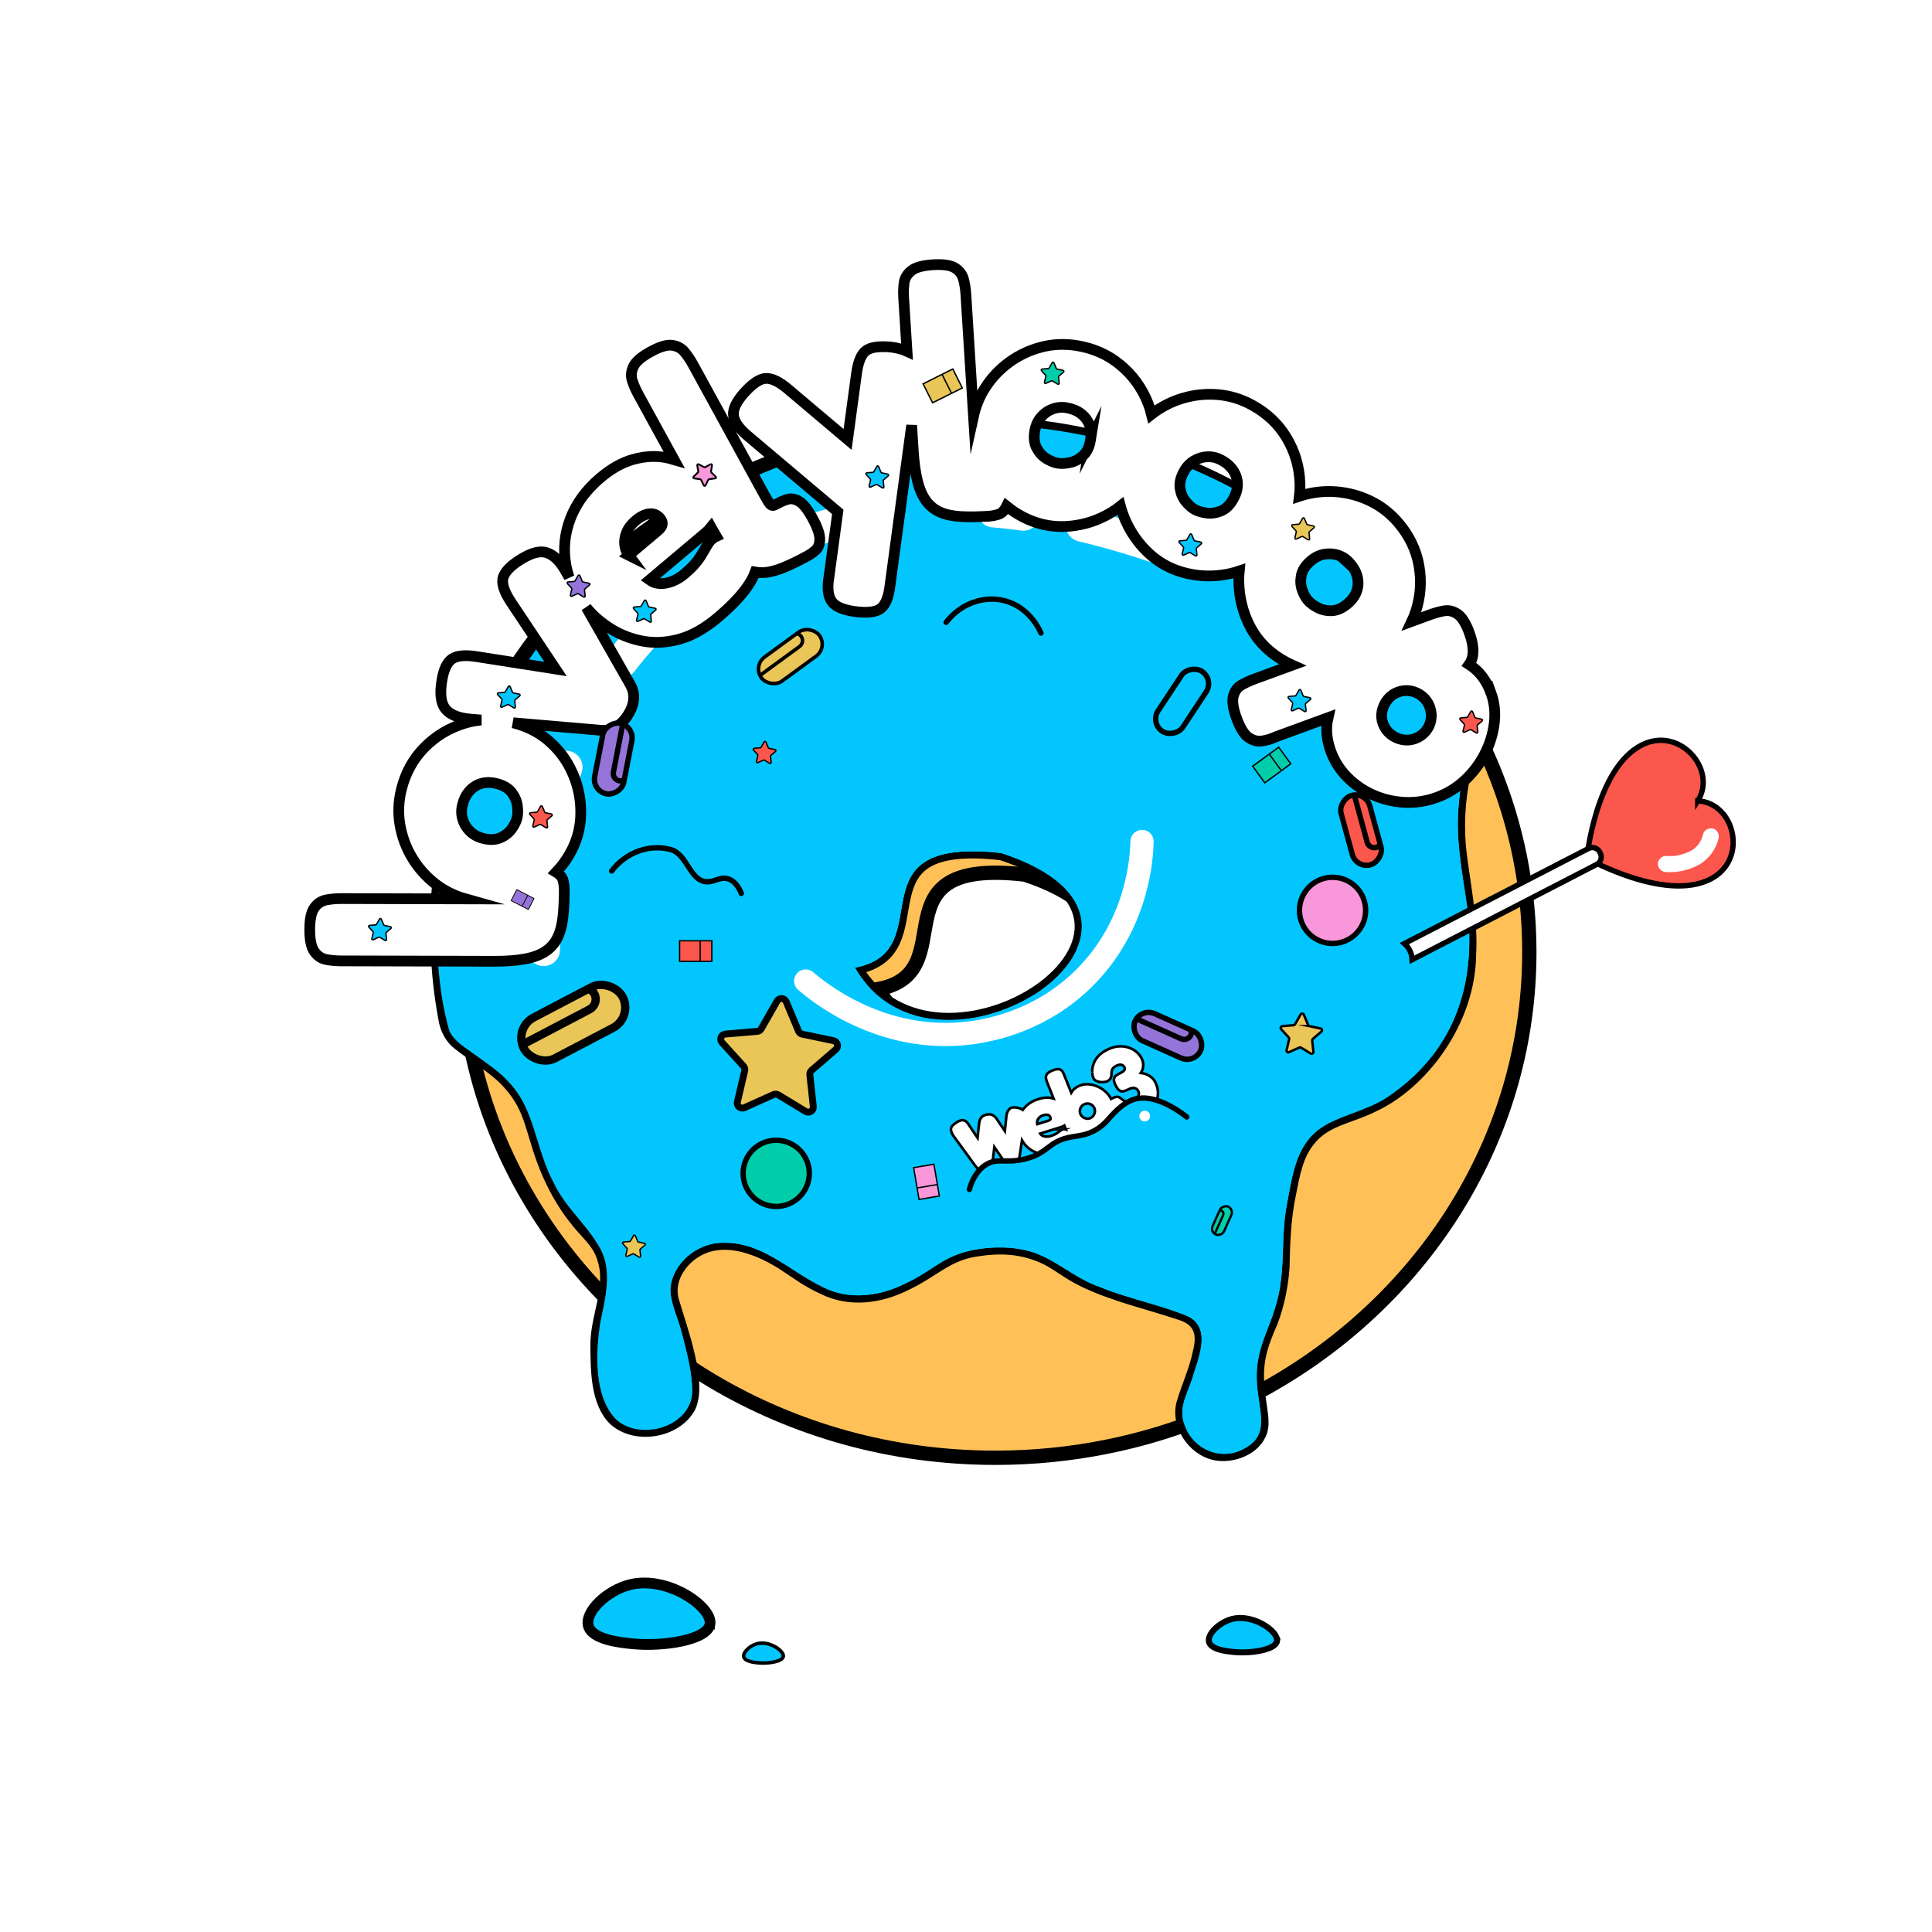 <?xml version="1.0" encoding="UTF-8"?>
<svg xmlns="http://www.w3.org/2000/svg" xmlns:xlink="http://www.w3.org/1999/xlink" viewBox="0 0 1080 1080">
  <defs>
    <style>
      .cls-1, .cls-2, .cls-3 {
        fill: #ffc157;
      }

      .cls-4 {
        filter: url(#drop-shadow-93);
      }

      .cls-4, .cls-5, .cls-6, .cls-7, .cls-8, .cls-9, .cls-10, .cls-11, .cls-12, .cls-13, .cls-14, .cls-15, .cls-16, .cls-17, .cls-18, .cls-19, .cls-20, .cls-21, .cls-22, .cls-23, .cls-24, .cls-25, .cls-2, .cls-26, .cls-27, .cls-28, .cls-29, .cls-30, .cls-31, .cls-32, .cls-33, .cls-34, .cls-35, .cls-36, .cls-37, .cls-38, .cls-39, .cls-40, .cls-41, .cls-42, .cls-43, .cls-44, .cls-45, .cls-46, .cls-47, .cls-48, .cls-49, .cls-50, .cls-51, .cls-52, .cls-53, .cls-54, .cls-55, .cls-56, .cls-57, .cls-58, .cls-59, .cls-60, .cls-61, .cls-62, .cls-63, .cls-64, .cls-65, .cls-66 {
        stroke-miterlimit: 10;
      }

      .cls-4, .cls-5, .cls-6, .cls-7, .cls-8, .cls-9, .cls-10, .cls-11, .cls-12, .cls-13, .cls-14, .cls-15, .cls-16, .cls-17, .cls-18, .cls-21, .cls-22, .cls-23, .cls-24, .cls-25, .cls-2, .cls-26, .cls-27, .cls-28, .cls-29, .cls-30, .cls-31, .cls-32, .cls-33, .cls-35, .cls-36, .cls-37, .cls-38, .cls-39, .cls-40, .cls-41, .cls-42, .cls-43, .cls-44, .cls-45, .cls-47, .cls-48, .cls-49, .cls-50, .cls-51, .cls-52, .cls-53, .cls-54, .cls-55, .cls-56, .cls-57, .cls-58, .cls-59, .cls-60, .cls-61, .cls-62, .cls-63, .cls-64, .cls-65, .cls-66 {
        stroke: #000;
      }

      .cls-4, .cls-5, .cls-7, .cls-11, .cls-17, .cls-23, .cls-24, .cls-25, .cls-29, .cls-32, .cls-36, .cls-37, .cls-39, .cls-41, .cls-45, .cls-51, .cls-54, .cls-56, .cls-60, .cls-66 {
        stroke-width: .75px;
      }

      .cls-4, .cls-7, .cls-13, .cls-15, .cls-67, .cls-41, .cls-45, .cls-54 {
        fill: #fb574d;
      }

      .cls-5 {
        filter: url(#drop-shadow-88);
      }

      .cls-5, .cls-10, .cls-21, .cls-22, .cls-68, .cls-35, .cls-44, .cls-53, .cls-57, .cls-60, .cls-62 {
        fill: #eac658;
      }

      .cls-6, .cls-8, .cls-28 {
        stroke-width: .451px;
      }

      .cls-6, .cls-12, .cls-16, .cls-19, .cls-20, .cls-26, .cls-27, .cls-30, .cls-32, .cls-34, .cls-38, .cls-40, .cls-42, .cls-43, .cls-46, .cls-61 {
        fill: none;
      }

      .cls-7, .cls-10, .cls-13, .cls-28, .cls-31, .cls-33, .cls-36, .cls-44, .cls-69, .cls-53, .cls-56 {
        mix-blend-mode: screen;
      }

      .cls-8, .cls-25, .cls-28, .cls-31, .cls-50, .cls-70 {
        fill: #9474d9;
      }

      .cls-71 {
        clip-path: url(#clippath-11);
      }

      .cls-72 {
        clip-path: url(#clippath-16);
      }

      .cls-9, .cls-18, .cls-30 {
        stroke-width: 6px;
      }

      .cls-9, .cls-73, .cls-58, .cls-63 {
        fill: #fff;
      }

      .cls-10, .cls-12, .cls-62 {
        stroke-width: 4.652px;
      }

      .cls-11 {
        filter: url(#drop-shadow-86);
      }

      .cls-11, .cls-29, .cls-33, .cls-36, .cls-74, .cls-47, .cls-49 {
        fill: #01cdaa;
      }

      .cls-75 {
        filter: url(#drop-shadow-74);
      }

      .cls-13, .cls-15, .cls-31, .cls-38, .cls-47, .cls-50, .cls-52, .cls-55, .cls-58, .cls-59, .cls-61 {
        stroke-width: 3px;
      }

      .cls-14, .cls-16 {
        stroke-width: 3.354px;
      }

      .cls-14, .cls-17, .cls-18, .cls-23, .cls-76, .cls-37, .cls-39, .cls-69, .cls-51, .cls-52, .cls-55, .cls-77, .cls-64, .cls-65, .cls-66, .cls-78 {
        fill: #03c6fe;
      }

      .cls-17 {
        filter: url(#drop-shadow-92);
      }

      .cls-79 {
        filter: url(#drop-shadow-76);
      }

      .cls-19, .cls-20, .cls-34, .cls-46 {
        stroke: #fff;
      }

      .cls-19, .cls-20, .cls-34, .cls-46, .cls-52, .cls-61 {
        stroke-linecap: round;
      }

      .cls-19, .cls-20, .cls-46 {
        stroke-width: 18.287px;
      }

      .cls-80 {
        filter: url(#drop-shadow-81);
      }

      .cls-20 {
        stroke-dasharray: 0 0 0 0 0 0 66.893 16.723 33.447 66.893 16.723 33.447;
      }

      .cls-21 {
        filter: url(#drop-shadow-89);
        stroke-width: 3.854px;
      }

      .cls-22, .cls-40, .cls-53 {
        stroke-width: .773px;
      }

      .cls-23 {
        filter: url(#drop-shadow-96);
      }

      .cls-24, .cls-48, .cls-81, .cls-56, .cls-59 {
        fill: #f897da;
      }

      .cls-82 {
        clip-path: url(#clippath-2);
      }

      .cls-83 {
        filter: url(#drop-shadow-83);
      }

      .cls-84 {
        clip-path: url(#clippath-13);
      }

      .cls-85 {
        isolation: isolate;
      }

      .cls-25 {
        filter: url(#drop-shadow-99);
      }

      .cls-2, .cls-26, .cls-65 {
        stroke-width: 8px;
      }

      .cls-86 {
        clip-path: url(#clippath-15);
      }

      .cls-87 {
        clip-path: url(#clippath-6);
      }

      .cls-27, .cls-64 {
        stroke-width: 1.948px;
      }

      .cls-76, .cls-3, .cls-77 {
        mix-blend-mode: multiply;
      }

      .cls-88 {
        filter: url(#drop-shadow-80);
      }

      .cls-89 {
        clip-path: url(#clippath-7);
      }

      .cls-33, .cls-42, .cls-49 {
        stroke-width: 1.271px;
      }

      .cls-34 {
        stroke-width: 13px;
      }

      .cls-35, .cls-43, .cls-44 {
        stroke-width: 2px;
      }

      .cls-90 {
        clip-path: url(#clippath-1);
      }

      .cls-91 {
        clip-path: url(#clippath-4);
      }

      .cls-37 {
        filter: url(#drop-shadow-98);
      }

      .cls-39 {
        filter: url(#drop-shadow-97);
      }

      .cls-92 {
        filter: url(#drop-shadow-79);
      }

      .cls-93 {
        filter: url(#drop-shadow-82);
      }

      .cls-94 {
        clip-path: url(#clippath-12);
      }

      .cls-73, .cls-69, .cls-3, .cls-77 {
        stroke-width: 0px;
      }

      .cls-45 {
        filter: url(#drop-shadow-94);
      }

      .cls-46 {
        stroke-dasharray: 0 0 0 0 33.447 66.893 16.723 33.447;
      }

      .cls-47 {
        filter: url(#drop-shadow-101);
      }

      .cls-48 {
        filter: url(#drop-shadow-84);
      }

      .cls-95 {
        filter: url(#drop-shadow-73);
      }

      .cls-96 {
        filter: url(#drop-shadow-72);
      }

      .cls-51 {
        filter: url(#drop-shadow-85);
      }

      .cls-97 {
        clip-path: url(#clippath-9);
      }

      .cls-98 {
        clip-path: url(#clippath);
      }

      .cls-99 {
        clip-path: url(#clippath-3);
      }

      .cls-54 {
        filter: url(#drop-shadow-95);
      }

      .cls-100 {
        clip-path: url(#clippath-8);
      }

      .cls-101 {
        filter: url(#drop-shadow-75);
      }

      .cls-57 {
        filter: url(#drop-shadow-91);
        stroke-width: 1.362px;
      }

      .cls-102 {
        clip-path: url(#clippath-14);
      }

      .cls-103 {
        clip-path: url(#clippath-5);
      }

      .cls-59 {
        filter: url(#drop-shadow-100);
      }

      .cls-60 {
        filter: url(#drop-shadow-90);
      }

      .cls-104 {
        filter: url(#drop-shadow-78);
      }

      .cls-105 {
        clip-path: url(#clippath-10);
      }

      .cls-63 {
        stroke-width: 1.467px;
      }

      .cls-106 {
        filter: url(#drop-shadow-71);
      }

      .cls-66 {
        filter: url(#drop-shadow-87);
      }

      .cls-107 {
        filter: url(#drop-shadow-77);
      }
    </style>
    <filter id="drop-shadow-71" filterUnits="userSpaceOnUse">
      <feOffset dx="12" dy="12"/>
      <feGaussianBlur result="blur" stdDeviation="0"/>
      <feFlood flood-color="#000" flood-opacity=".66"/>
      <feComposite in2="blur" operator="in"/>
      <feComposite in="SourceGraphic"/>
    </filter>
    <clipPath id="clippath">
      <path class="cls-2" d="M822.722,417.752c-43.3-105.54-151.59-180.35-278.32-180.35-164.86,0-298.5,126.59-298.5,282.75,0,20.17,2.23,39.84,6.47,58.81,12.8,57.33,43.94,108.25,87.34,146.99,14.21,12.69,29.74,24.07,46.37,33.94,45.89,27.26,100.16,43.01,158.32,43.01,42.48,0,82.88-8.4,119.46-23.55,13.92-5.77,27.28-12.51,39.99-20.14,83.57-50.1,139.05-138.44,139.05-239.06,0-36.12-7.15-70.65-20.18-102.4ZM478.902,540.902c49.51-9.28-4.42-73.93,82-64,120.97,39.87-36.02,143.7-82,64Z"/>
    </clipPath>
    <clipPath id="clippath-1">
      <path class="cls-77" d="M530.902,375.902c-39.573,1.413-82.164,24.991-98,66-2.514,6.51-11.734,32.571-2,63,11.702,36.581,45.488,62.883,83,68,35.023,4.778,68.621-9.547,90-33,30.924-33.925,40.026-91.057,11-129-26.874-35.13-72.358-35.416-84-35ZM477.902,540.902c49.51-9.28-4.42-73.93,82-64,120.97,39.87-36.02,143.7-82,64Z"/>
    </clipPath>
    <clipPath id="clippath-2">
      <path class="cls-18" d="M396.902,907.902c-1.387,8.892-26.07,12.624-43,11-6.662-.639-22.846-2.192-25-10-2.148-7.788,10.231-19.731,23-23,21.258-5.442,46.495,12.412,45,22Z"/>
    </clipPath>
    <clipPath id="clippath-3">
      <path class="cls-14" d="M713.867,917.335c-.775,4.97-14.572,7.056-24.035,6.149-3.724-.357-12.77-1.225-13.974-5.59-1.201-4.353,5.718-11.029,12.856-12.856,11.882-3.042,25.989,6.938,25.153,12.297Z"/>
    </clipPath>
    <clipPath id="clippath-4">
      <path class="cls-64" d="M437.882,925.972c-.45,2.887-8.466,4.099-13.963,3.572-2.163-.207-7.419-.712-8.118-3.247-.698-2.529,3.322-6.407,7.469-7.469,6.903-1.767,15.098,4.031,14.612,7.144Z"/>
    </clipPath>
    <filter id="drop-shadow-72" filterUnits="userSpaceOnUse">
      <feOffset dx="3" dy="3"/>
      <feGaussianBlur result="blur-2" stdDeviation="0"/>
      <feFlood flood-color="#000" flood-opacity=".66"/>
      <feComposite in2="blur-2" operator="in"/>
      <feComposite in="SourceGraphic"/>
    </filter>
    <clipPath id="clippath-5">
      <rect class="cls-35" x="418.736" y="355.748" width="40.167" height="16.591" rx="8.295" ry="8.295" transform="translate(-130.273 329.065) rotate(-36.162)"/>
    </clipPath>
    <filter id="drop-shadow-73" filterUnits="userSpaceOnUse">
      <feOffset dx="1.271" dy="1.271"/>
      <feGaussianBlur result="blur-3" stdDeviation="0"/>
      <feFlood flood-color="#000" flood-opacity=".66"/>
      <feComposite in2="blur-3" operator="in"/>
      <feComposite in="SourceGraphic"/>
    </filter>
    <clipPath id="clippath-6">
      <rect class="cls-49" x="673.311" y="677.529" width="17.016" height="7.028" rx="3.514" ry="3.514" transform="translate(-218.487 1024.768) rotate(-65.864)"/>
    </clipPath>
    <filter id="drop-shadow-74" filterUnits="userSpaceOnUse">
      <feOffset dx="3" dy="3"/>
      <feGaussianBlur result="blur-4" stdDeviation="0"/>
      <feFlood flood-color="#000" flood-opacity=".66"/>
      <feComposite in2="blur-4" operator="in"/>
      <feComposite in="SourceGraphic"/>
    </filter>
    <clipPath id="clippath-7">
      <rect class="cls-55" x="637.736" y="380.748" width="40.167" height="16.591" rx="8.295" ry="8.295" transform="translate(-29.519 723.18) rotate(-56.526)"/>
    </clipPath>
    <filter id="drop-shadow-75" filterUnits="userSpaceOnUse">
      <feOffset dx="3" dy="3"/>
      <feGaussianBlur result="blur-5" stdDeviation="0"/>
      <feFlood flood-color="#000" flood-opacity=".66"/>
      <feComposite in2="blur-5" operator="in"/>
      <feComposite in="SourceGraphic"/>
    </filter>
    <clipPath id="clippath-8">
      <rect class="cls-15" x="737.736" y="452.748" width="40.167" height="16.591" rx="8.295" ry="8.295" transform="translate(1003.453 -391.315) rotate(74.76)"/>
    </clipPath>
    <filter id="drop-shadow-76" filterUnits="userSpaceOnUse">
      <feOffset dx="3" dy="3"/>
      <feGaussianBlur result="blur-6" stdDeviation="0"/>
      <feFlood flood-color="#000" flood-opacity=".66"/>
      <feComposite in2="blur-6" operator="in"/>
      <feComposite in="SourceGraphic"/>
    </filter>
    <clipPath id="clippath-9">
      <rect class="cls-50" x="629.736" y="567.748" width="40.167" height="16.591" rx="8.295" ry="8.295" transform="translate(292.361 -215.357) rotate(24.136)"/>
    </clipPath>
    <filter id="drop-shadow-77" filterUnits="userSpaceOnUse">
      <feOffset dx="3" dy="3"/>
      <feGaussianBlur result="blur-7" stdDeviation="0"/>
      <feFlood flood-color="#000" flood-opacity=".66"/>
      <feComposite in2="blur-7" operator="in"/>
      <feComposite in="SourceGraphic"/>
    </filter>
    <clipPath id="clippath-10">
      <rect class="cls-50" x="319.736" y="412.748" width="40.167" height="16.591" rx="8.295" ry="8.295" transform="translate(817.888 167.656) rotate(100.982)"/>
    </clipPath>
    <filter id="drop-shadow-78" filterUnits="userSpaceOnUse">
      <feOffset dx="4.652" dy="4.652"/>
      <feGaussianBlur result="blur-8" stdDeviation="0"/>
      <feFlood flood-color="#000" flood-opacity=".66"/>
      <feComposite in2="blur-8" operator="in"/>
      <feComposite in="SourceGraphic"/>
    </filter>
    <clipPath id="clippath-11">
      <rect class="cls-62" x="284.676" y="554.18" width="62.285" height="25.727" rx="12.863" ry="12.863" transform="translate(-227.257 211.589) rotate(-27.678)"/>
    </clipPath>
    <filter id="drop-shadow-79" filterUnits="userSpaceOnUse">
      <feOffset dx="2.06" dy="2.06"/>
      <feGaussianBlur result="blur-9" stdDeviation="0"/>
      <feFlood flood-color="#000" flood-opacity=".66"/>
      <feComposite in2="blur-9" operator="in"/>
      <feComposite in="SourceGraphic"/>
    </filter>
    <clipPath id="clippath-12">
      <rect class="cls-22" x="515.631" y="207.729" width="18.56" height="11.847" transform="translate(-40.188 256.567) rotate(-26.49)"/>
    </clipPath>
    <filter id="drop-shadow-80" filterUnits="userSpaceOnUse">
      <feOffset dx="2" dy="2"/>
      <feGaussianBlur result="blur-10" stdDeviation="0"/>
      <feFlood flood-color="#000" flood-opacity=".66"/>
      <feComposite in2="blur-10" operator="in"/>
      <feComposite in="SourceGraphic"/>
    </filter>
    <clipPath id="clippath-13">
      <rect class="cls-41" x="377.902" y="523.902" width="18.017" height="11.5"/>
    </clipPath>
    <filter id="drop-shadow-81" filterUnits="userSpaceOnUse">
      <feOffset dx="2" dy="2"/>
      <feGaussianBlur result="blur-11" stdDeviation="0"/>
      <feFlood flood-color="#000" flood-opacity=".66"/>
      <feComposite in2="blur-11" operator="in"/>
      <feComposite in="SourceGraphic"/>
    </filter>
    <clipPath id="clippath-14">
      <rect class="cls-24" x="506.902" y="652.902" width="18.017" height="11.5" transform="translate(1078.851 39.714) rotate(80.358)"/>
    </clipPath>
    <filter id="drop-shadow-82" filterUnits="userSpaceOnUse">
      <feOffset dx="2" dy="2"/>
      <feGaussianBlur result="blur-12" stdDeviation="0"/>
      <feFlood flood-color="#000" flood-opacity=".66"/>
      <feComposite in2="blur-12" operator="in"/>
      <feComposite in="SourceGraphic"/>
    </filter>
    <clipPath id="clippath-15">
      <rect class="cls-29" x="699.902" y="419.902" width="18.017" height="11.5" transform="translate(-114.595 500.307) rotate(-36.162)"/>
    </clipPath>
    <filter id="drop-shadow-83" filterUnits="userSpaceOnUse">
      <feOffset dx="1.202" dy="1.202"/>
      <feGaussianBlur result="blur-13" stdDeviation="0"/>
      <feFlood flood-color="#000" flood-opacity=".66"/>
      <feComposite in2="blur-13" operator="in"/>
      <feComposite in="SourceGraphic"/>
    </filter>
    <clipPath id="clippath-16">
      <rect class="cls-8" x="285.496" y="498.196" width="10.83" height="6.913" transform="translate(263.551 -77.602) rotate(27.405)"/>
    </clipPath>
    <filter id="drop-shadow-84" filterUnits="userSpaceOnUse">
      <feOffset dx="1" dy="1"/>
      <feGaussianBlur result="blur-14" stdDeviation="0"/>
      <feFlood flood-color="#000" flood-opacity=".66"/>
      <feComposite in2="blur-14" operator="in"/>
      <feComposite in="SourceGraphic"/>
    </filter>
    <filter id="drop-shadow-85" filterUnits="userSpaceOnUse">
      <feOffset dx="1" dy="1"/>
      <feGaussianBlur result="blur-15" stdDeviation="0"/>
      <feFlood flood-color="#000" flood-opacity=".66"/>
      <feComposite in2="blur-15" operator="in"/>
      <feComposite in="SourceGraphic"/>
    </filter>
    <filter id="drop-shadow-86" filterUnits="userSpaceOnUse">
      <feOffset dx="1" dy="1"/>
      <feGaussianBlur result="blur-16" stdDeviation="0"/>
      <feFlood flood-color="#000" flood-opacity=".66"/>
      <feComposite in2="blur-16" operator="in"/>
      <feComposite in="SourceGraphic"/>
    </filter>
    <filter id="drop-shadow-87" filterUnits="userSpaceOnUse">
      <feOffset dx="1" dy="1"/>
      <feGaussianBlur result="blur-17" stdDeviation="0"/>
      <feFlood flood-color="#000" flood-opacity=".66"/>
      <feComposite in2="blur-17" operator="in"/>
      <feComposite in="SourceGraphic"/>
    </filter>
    <filter id="drop-shadow-88" filterUnits="userSpaceOnUse">
      <feOffset dx="1" dy="1"/>
      <feGaussianBlur result="blur-18" stdDeviation="0"/>
      <feFlood flood-color="#000" flood-opacity=".66"/>
      <feComposite in2="blur-18" operator="in"/>
      <feComposite in="SourceGraphic"/>
    </filter>
    <filter id="drop-shadow-89" filterUnits="userSpaceOnUse">
      <feOffset dx="5.138" dy="5.138"/>
      <feGaussianBlur result="blur-19" stdDeviation="0"/>
      <feFlood flood-color="#000" flood-opacity=".66"/>
      <feComposite in2="blur-19" operator="in"/>
      <feComposite in="SourceGraphic"/>
    </filter>
    <filter id="drop-shadow-90" filterUnits="userSpaceOnUse">
      <feOffset dx="1" dy="1"/>
      <feGaussianBlur result="blur-20" stdDeviation="0"/>
      <feFlood flood-color="#000" flood-opacity=".66"/>
      <feComposite in2="blur-20" operator="in"/>
      <feComposite in="SourceGraphic"/>
    </filter>
    <filter id="drop-shadow-91" filterUnits="userSpaceOnUse">
      <feOffset dx="1.817" dy="1.817"/>
      <feGaussianBlur result="blur-21" stdDeviation="0"/>
      <feFlood flood-color="#000" flood-opacity=".66"/>
      <feComposite in2="blur-21" operator="in"/>
      <feComposite in="SourceGraphic"/>
    </filter>
    <filter id="drop-shadow-92" filterUnits="userSpaceOnUse">
      <feOffset dx="1" dy="1"/>
      <feGaussianBlur result="blur-22" stdDeviation="0"/>
      <feFlood flood-color="#000" flood-opacity=".66"/>
      <feComposite in2="blur-22" operator="in"/>
      <feComposite in="SourceGraphic"/>
    </filter>
    <filter id="drop-shadow-93" filterUnits="userSpaceOnUse">
      <feOffset dx="1" dy="1"/>
      <feGaussianBlur result="blur-23" stdDeviation="0"/>
      <feFlood flood-color="#000" flood-opacity=".66"/>
      <feComposite in2="blur-23" operator="in"/>
      <feComposite in="SourceGraphic"/>
    </filter>
    <filter id="drop-shadow-94" filterUnits="userSpaceOnUse">
      <feOffset dx="1" dy="1"/>
      <feGaussianBlur result="blur-24" stdDeviation="0"/>
      <feFlood flood-color="#000" flood-opacity=".66"/>
      <feComposite in2="blur-24" operator="in"/>
      <feComposite in="SourceGraphic"/>
    </filter>
    <filter id="drop-shadow-95" filterUnits="userSpaceOnUse">
      <feOffset dx="1" dy="1"/>
      <feGaussianBlur result="blur-25" stdDeviation="0"/>
      <feFlood flood-color="#000" flood-opacity=".66"/>
      <feComposite in2="blur-25" operator="in"/>
      <feComposite in="SourceGraphic"/>
    </filter>
    <filter id="drop-shadow-96" filterUnits="userSpaceOnUse">
      <feOffset dx="1" dy="1"/>
      <feGaussianBlur result="blur-26" stdDeviation="0"/>
      <feFlood flood-color="#000" flood-opacity=".66"/>
      <feComposite in2="blur-26" operator="in"/>
      <feComposite in="SourceGraphic"/>
    </filter>
    <filter id="drop-shadow-97" filterUnits="userSpaceOnUse">
      <feOffset dx="1" dy="1"/>
      <feGaussianBlur result="blur-27" stdDeviation="0"/>
      <feFlood flood-color="#000" flood-opacity=".66"/>
      <feComposite in2="blur-27" operator="in"/>
      <feComposite in="SourceGraphic"/>
    </filter>
    <filter id="drop-shadow-98" filterUnits="userSpaceOnUse">
      <feOffset dx="1" dy="1"/>
      <feGaussianBlur result="blur-28" stdDeviation="0"/>
      <feFlood flood-color="#000" flood-opacity=".66"/>
      <feComposite in2="blur-28" operator="in"/>
      <feComposite in="SourceGraphic"/>
    </filter>
    <filter id="drop-shadow-99" filterUnits="userSpaceOnUse">
      <feOffset dx="1" dy="1"/>
      <feGaussianBlur result="blur-29" stdDeviation="0"/>
      <feFlood flood-color="#000" flood-opacity=".66"/>
      <feComposite in2="blur-29" operator="in"/>
      <feComposite in="SourceGraphic"/>
    </filter>
    <filter id="drop-shadow-100" filterUnits="userSpaceOnUse">
      <feOffset dx="2" dy="2"/>
      <feGaussianBlur result="blur-30" stdDeviation="0"/>
      <feFlood flood-color="#000" flood-opacity=".66"/>
      <feComposite in2="blur-30" operator="in"/>
      <feComposite in="SourceGraphic"/>
    </filter>
    <filter id="drop-shadow-101" filterUnits="userSpaceOnUse">
      <feOffset dx="2" dy="2"/>
      <feGaussianBlur result="blur-31" stdDeviation="0"/>
      <feFlood flood-color="#000" flood-opacity=".66"/>
      <feComposite in2="blur-31" operator="in"/>
      <feComposite in="SourceGraphic"/>
    </filter>
  </defs>
  <g class="cls-85">
    <g id="SPRINKLES">
      <g>
        <g id="Dough" class="cls-106">
          <path class="cls-1" d="M822.722,417.752c-43.3-105.54-151.59-180.35-278.32-180.35-164.86,0-298.5,126.59-298.5,282.75,0,20.17,2.23,39.84,6.47,58.81,12.8,57.33,43.94,108.25,87.34,146.99,14.21,12.69,29.74,24.07,46.37,33.94,45.89,27.26,100.16,43.01,158.32,43.01,42.48,0,82.88-8.4,119.46-23.55,13.92-5.77,27.28-12.51,39.99-20.14,83.57-50.1,139.05-138.44,139.05-239.06,0-36.12-7.15-70.65-20.18-102.4ZM478.902,540.902c49.51-9.28-4.42-73.93,82-64,120.97,39.87-36.02,143.7-82,64Z"/>
          <g class="cls-98">
            <path class="cls-3" d="M270.142,621.635c2.895,2.206,8.584,6.109,14,13,8.724,11.1,10.385,21.298,13,30,6.553,21.805,19.699,36.221,35,53,9.815,10.763,17.558,16.854,33,29,14.447,11.364,25.303,19.787,29,17,5.973-4.503-15.061-32.013-5-45,5.56-7.177,17.724-6.208,20-6,21.663,1.982,22.983,23.207,44,33,31.115,14.498,77.055-9.268,92-17,14.817-7.666,17.636-11.946,27-12,21.253-.123,26.422,21.023,56,28,16.107,3.8,26.037.181,30,7,5.566,9.579-10.37,23.013-6,29,6.195,8.487,49.794-2.647,67-32,5.516-9.41,8.135-20.378,9-24,3.432-14.375,1.121-18.494,3-36,1.998-18.616,3.356-32.586,13-42,7.555-7.374,13.492-5.902,27-11,31.847-12.02,49.389-39.281,55-48,8.345-12.969,13.809-27.007,18-47,3.813-18.191,21.449-102.323-6-146-53.703-85.451-282.805-20.553-313-12-196.574,55.683-321.929,180.199-310,205,3.766,7.829,23.135,9.716,55,34Z"/>
          </g>
          <path class="cls-26" d="M822.722,417.752c-43.3-105.54-151.59-180.35-278.32-180.35-164.86,0-298.5,126.59-298.5,282.75,0,20.17,2.23,39.84,6.47,58.81,12.8,57.33,43.94,108.25,87.34,146.99,14.21,12.69,29.74,24.07,46.37,33.94,45.89,27.26,100.16,43.01,158.32,43.01,42.48,0,82.88-8.4,119.46-23.55,13.92-5.77,27.28-12.51,39.99-20.14,83.57-50.1,139.05-138.44,139.05-239.06,0-36.12-7.15-70.65-20.18-102.4ZM478.902,540.902c49.51-9.28-4.42-73.93,82-64,120.97,39.87-36.02,143.7-82,64Z"/>
        </g>
        <g id="Frosting">
          <path class="cls-65" d="M815.442,473.312l-.01-.19c-1.22-16.02,0-30.95,4.2-46.61,1.62-6.03,1.62-10.91-.76-16.38-34.94-79.41-109.1-140.04-193.88-162.32-182.76-51.52-381.79,82.04-380.48,272.1-.02,16.61,1.51,33.39,4.51,49.42.84,5.45,3.44,10.64,7.86,13.95,8.93,7.05,20.51,13.54,27.94,22,13.51,14.85,12.53,27.55,21.33,48.64,4,9.37,8.75,18.08,14.92,26.07,7.3,9.68,14.24,14.07,16.92,24.08,4.99,16.15-3.91,31.21-3.97,47.67.13,13.66-.06,32.02,10.01,41.59,11.48,10.14,33.15,6.6,40.71-6.63,6.96-13.02-4.69-44.27-8.84-58.4-4.99-14.76,7.65-30.22,22.59-33.04,13.19-2.63,27.61,3.47,38.39,10.1,7.84,5.02,14.63,10.38,23.61,14.34,14.47,7.25,31.14,4.99,45.34-2.06,15.89-7.46,23.11-16.65,39.4-19.15,13.39-2.16,24.86-1.68,36.85,3.24,8.53,3.53,13.31,8.55,23.85,13.76,17.06,8.28,37.36,12.83,54.23,18.53,11.25,3.54,13.42,11.67,10.51,22.42-1.94,9.72-6.55,19.37-9.13,28.48-3.21,12.66,7.57,27.06,20.76,27.79,10.65.65,22.99-6.11,22.82-17.32.16-4.84-1.78-12.55-2.18-19.65-1.51-14.27,1.7-24.13,7.51-37.17,3.6-9.51,5.81-20.43,6.42-30.39.28-12.86.72-27.65,3.69-41.14,2.13-11.13,4.17-21.82,10.74-29.84,9.2-11.9,23.19-12.88,36.49-19.69,26.16-12.18,53.18-46.29,53.41-84.58,1.07-19.66-3.63-40.05-5.76-59.62ZM477.902,540.902c49.51-9.28-4.42-73.93,82-64,120.97,39.87-36.02,143.7-82,64Z"/>
          <g>
            <path class="cls-76" d="M530.902,375.902c-39.573,1.413-82.164,24.991-98,66-2.514,6.51-11.734,32.571-2,63,11.702,36.581,45.488,62.883,83,68,35.023,4.778,68.621-9.547,90-33,30.924-33.925,40.026-91.057,11-129-26.874-35.13-72.358-35.416-84-35ZM477.902,540.902c49.51-9.28-4.42-73.93,82-64,120.97,39.87-36.02,143.7-82,64Z"/>
            <g class="cls-90">
              <path class="cls-77" d="M616.902,470.902c8.038,43.205-34.618,104.402-87.5,100-35.049-2.918-69.259-34.522-70.5-70.5-.714-20.688,9.398-44.981,25-55.5,5.782-3.898,9.158-3.773,21.396-11.606,8.643-5.531,13.806-9.975,19.604-8.394,4.435,1.209,5.041,4.798,9,5,5.362.273,7.878-6.125,12.713-9.511,13.366-9.359,39.813,7.548,41.287,8.511,14.721,9.616,25.989,25.814,29,42Z"/>
              <path class="cls-77" d="M564.902,506.402c.712,30.218-45.847,59.219-75,44.5-14.994-7.57-24.47-26.244-23-44.5,1.798-22.325,19.638-39.933,40-43.5,29.604-5.185,57.459,20.55,58,43.5Z"/>
            </g>
          </g>
          <path class="cls-77" d="M775.692,613.162c-11.79,8.07-28.84,10.55-39.03,18.63-11.94,9.35-14.21,24.84-16.9,39.48-3.54,16.66-1.64,30.83-4.08,47.08-3.51,24.74-16.37,33.88-12.45,60.86,1.93,14.48,5.01,24.09-8.48,30.96-12.34,6.44-27.41.17-32.3-12.98-4.03-9.62.86-17.07,3.98-26.42,3.14-10.83,11.23-28.12-2.18-34.87-15.42-6.55-32.36-9.57-48.94-16.29-15.78-5.32-26.6-17.3-41.86-20.69-10.82-2.63-25.01-1.96-35.96,1.5-12.36,4-17.87,10.77-31.13,16.93-14.37,7.29-31.64,9.67-46.3,2.16-18.86-9.03-34.11-25.65-56.48-24.78-14.41.2-27.78,11.91-28.82,25.63-.07,8.35,4.28,16.3,6.27,24.49,2.65,10.18,5.71,21.5,5.89,31.88.43,12.32-10.15,20.52-21.65,22.24,2.48-7.96,5.83-17.69,4.63-33.07-1.64-20.91-9.57-24.9-8-41,1.52-15.56,11.21-35.26,28-42,16.85-6.76,35.18,1.8,57,12,24.71,11.55,27.48,19.79,40,19,17.92-1.13,18.73-18.42,41-27,25.69-9.89,54.15,1.75,67,7,13.55,5.54,14.56,8.84,36,18,20.85,8.9,31.27,13.35,39,11,13.59-4.14,20.25-21.82,33-57,10.35-28.55,8.49-33.19,17-44,9.95-12.64,16.52-11.4,40-28,24.58-17.37,37.46-26.48,42-41,6.65-21.26-11.7-31.35-17-62-5.54-32.07,5.74-71.95,28.42-91.75,2.5,5.17,4.82,10.43,6.97,15.77,1.29,5.98-1.02,12.3-2.25,18.21-1.54,6.6-2.34,12-2.76,18.43-1.4,16.72,1.53,33.04,3.99,49.36l.03.2c7.45,46.22-4.99,86.06-43.61,112.04Z"/>
          <path class="cls-77" d="M775.692,613.162c-11.79,8.07-28.84,10.55-39.03,18.63-11.94,9.35-14.21,24.84-16.9,39.48-3.54,16.66-1.64,30.83-4.08,47.08-3.51,24.74-16.37,33.88-12.45,60.86,1.93,14.48,5.01,24.09-8.48,30.96-12.34,6.44-27.41.17-32.3-12.98-4.03-9.62.86-17.07,3.98-26.42,3.14-10.83,11.23-28.12-2.18-34.87-15.42-6.55-32.36-9.57-48.94-16.29-15.78-5.32-26.6-17.3-41.86-20.69-10.82-2.63-25.01-1.96-35.96,1.5-12.36,4-17.87,10.77-31.13,16.93-14.37,7.29-31.64,9.67-46.3,2.16-18.86-9.03-34.11-25.65-56.48-24.78-14.41.2-27.78,11.91-28.82,25.63-.07,8.35,4.28,16.3,6.27,24.49,2.65,10.18,5.71,21.5,5.89,31.88.43,12.32-10.15,20.52-21.65,22.24-7.51,1.14-15.41-.49-20.91-5.53-12.58-12.88-11.43-37.68-8.76-54.36,2.99-14.66,7.23-30.15-1.41-43.38-7.36-12.21-18.57-21.46-24.72-34.57-10.53-20-10.36-40.66-24.8-55.94-5.33-6.15-13.06-11.14-19.97-16.16-5.32-3.94-10.66-6.83-13.56-12.81-9.84-35.35-7.95-75.27-1.08-110.89.52-2.93,6.24-29.1,5.99-17.15.4,38.85,8.82,79.36,29.09,116.15,3.12-2.14,7.02-3.43,11.26-3.43,10.22,0,18.5,7.39,18.5,16.5,0,6.79-4.6,12.62-11.18,15.15,10.71,13.76,23.47,26.71,38.53,38.49,21.43,16.65,46.29,25.84,71.76,32.59.99-8.28,8.84-14.73,18.39-14.73,10.22,0,18.5,7.39,18.5,16.5,0,2.33-.55,4.54-1.52,6.54,111.73,21.33,267.65-12.13,306.6-146.57-1.47.33-3,.53-4.58.53-10.22,0-18.5-7.39-18.5-16.5s8.28-16.5,18.5-16.5c3.98,0,7.65,1.13,10.66,3.03,6.4-52.38-8.17-103.78-33.12-147.14-51.83-79.26-122.42-96.71-212.63-110.19,8.54-1.32,20.03-1.59,29.53-1.49,116.34.83,221.23,66.22,267.48,162.04,2.5,5.17,4.82,10.43,6.97,15.77,1.29,5.98-1.02,12.3-2.25,18.21-1.54,6.6-2.34,12-2.76,18.43-1.4,16.72,1.53,33.04,3.99,49.36l.03.2c7.45,46.22-4.99,86.06-43.61,112.04Z"/>
        </g>
        <g>
          <path class="cls-19" d="M303.902,530.902c-.192-17.707.173-35.521,2.103-53.128"/>
          <path class="cls-46" d="M308.327,461.215c2.394-13.844,5.973-27.494,11.243-40.794,10.864-29.486,28.288-54.877,50.201-75.405"/>
          <path class="cls-20" d="M382.425,334.093c28.481-22.649,62.987-37.95,99.836-44.536,36.709-7.099,71.79-5.867,106.336.653"/>
          <path class="cls-19" d="M604.949,293.687c17.029,4.017,33.969,9.212,50.954,15.215"/>
        </g>
        <path class="cls-34" d="M450.402,548.402c6.062,5.245,42.074,35.391,92,29,13.724-1.757,40.212-7.774,63-30,31.017-30.252,32.806-68.712,33-77"/>
        <g>
          <path class="cls-78" d="M396.902,907.902c-1.387,8.892-26.07,12.624-43,11-6.662-.639-22.846-2.192-25-10-2.148-7.788,10.231-19.731,23-23,21.258-5.442,46.495,12.412,45,22Z"/>
          <g class="cls-82">
            <ellipse class="cls-77" cx="367.902" cy="915.402" rx="29" ry="19.5"/>
            <ellipse class="cls-77" cx="362.902" cy="927.402" rx="29" ry="19.5"/>
          </g>
          <path class="cls-30" d="M396.902,907.902c-1.387,8.892-26.07,12.624-43,11-6.662-.639-22.846-2.192-25-10-2.148-7.788,10.231-19.731,23-23,21.258-5.442,46.495,12.412,45,22Z"/>
        </g>
        <g>
          <path class="cls-78" d="M713.867,917.335c-.775,4.97-14.572,7.056-24.035,6.149-3.724-.357-12.77-1.225-13.974-5.59-1.201-4.353,5.718-11.029,12.856-12.856,11.882-3.042,25.989,6.938,25.153,12.297Z"/>
          <g class="cls-99">
            <ellipse class="cls-77" cx="689.902" cy="918.402" rx="13" ry="7.5"/>
            <ellipse class="cls-77" cx="687.902" cy="922.402" rx="13" ry="7.5"/>
          </g>
          <path class="cls-16" d="M713.867,917.335c-.775,4.97-14.572,7.056-24.035,6.149-3.724-.357-12.77-1.225-13.974-5.59-1.201-4.353,5.718-11.029,12.856-12.856,11.882-3.042,25.989,6.938,25.153,12.297Z"/>
        </g>
        <g>
          <path class="cls-78" d="M437.882,925.972c-.45,2.887-8.466,4.099-13.963,3.572-2.163-.207-7.419-.712-8.118-3.247-.698-2.529,3.322-6.407,7.469-7.469,6.903-1.767,15.098,4.031,14.612,7.144Z"/>
          <g class="cls-91">
            <ellipse class="cls-77" cx="423.402" cy="929.402" rx="11.5" ry="6.5"/>
            <ellipse class="cls-77" cx="424.402" cy="931.402" rx="11.5" ry="6.5"/>
          </g>
          <path class="cls-27" d="M437.882,925.972c-.45,2.887-8.466,4.099-13.963,3.572-2.163-.207-7.419-.712-8.118-3.247-.698-2.529,3.322-6.407,7.469-7.469,6.903-1.767,15.098,4.031,14.612,7.144Z"/>
        </g>
        <g>
          <path class="cls-9" d="M446.735,280.285c-2.26-1.321-4.315-1.73-6.161-1.233-1.849.502-3.504,1.152-4.967,1.952-1.126.617-2.013,1.069-2.662,1.348-.65.285-1.24.278-1.767-.02-.528-.293-1.083-.905-1.663-1.833-.58-.923-1.333-2.233-2.258-3.921l-39.856-72.76c-1.417-2.587-3-4.94-4.743-7.057-1.746-2.116-4.075-3.365-6.988-3.744-2.916-.378-6.904.819-11.968,3.593-5.066,2.775-8.252,5.508-9.556,8.197-1.307,2.691-1.554,5.315-.739,7.867.814,2.555,1.93,5.125,3.347,7.713l20.015,36.539c-1.993-.591-4.056-1.079-6.236-1.398-5.261-.764-10.877-.31-16.85,1.365-5.972,1.678-11.998,5.079-18.082,10.206-7.85,6.618-13.409,14.159-16.679,22.62-3.272,8.465-4.144,17.086-2.614,25.867.421,2.421,1.051,4.8,1.853,7.142l-2.348-4.12c-2.978-5.106-6.306-8.298-9.977-9.584-3.673-1.282-8.376-.179-14.115,3.309-5.667,3.383-9.111,6.739-10.329,10.072-1.22,3.333.188,8.043,4.217,14.123l24.944,37.441-44.449-6.96c-6.925-1.079-11.7-.403-14.325,2.031-2.622,2.435-4.317,6.988-5.082,13.658-.805,6.495.084,11.177,2.667,14.046,2.582,2.873,6.958,4.606,13.126,5.199l6.479.556c-3.188.307-6.336.924-9.442,1.874-8.585,2.627-16.016,7.127-22.294,13.501-6.276,6.374-10.562,14.169-12.851,23.384-1.671,6.725-1.935,13.372-.789,19.935,1.146,6.566,3.428,12.687,6.843,18.36,3.417,5.677,7.788,10.563,13.116,14.663,4.907,3.777,10.469,6.523,16.666,8.264l-69.325-.177c-2.951-.007-5.775.244-8.472.748-2.695.508-4.913,1.945-6.651,4.314-1.738,2.372-2.616,6.441-2.63,12.215-.014,5.775.841,9.885,2.566,12.326,1.727,2.443,3.907,3.926,6.533,4.443,2.632.521,5.42.784,8.372.792l85.27.217c7.058.018,12.93-.415,17.616-1.302,4.688-.885,8.475-2.288,11.367-4.206,2.892-1.918,5.112-4.414,6.659-7.49,1.549-3.076,2.584-6.827,3.108-11.253.523-4.426.795-9.589.809-15.493.005-1.666-.216-3.465-.66-5.391-.42-1.81-1.725-3.364-3.902-4.669,1.657-1.779,3.231-3.626,4.64-5.607,3.757-5.28,6.349-10.784,7.772-16.514,1.393-5.604,1.717-11.573.978-17.904-.738-6.332-2.623-12.453-5.652-18.362-3.024-5.909-7.22-11.116-12.58-15.621-5.22-4.388-11.632-7.554-19.214-9.518l48.666,4.175c3.139.334,6.012-.227,8.618-1.684,2.604-1.454,4.878-3.694,6.815-6.722,2.005-3.134,3.104-6.162,3.301-9.086.194-2.921-.518-5.737-2.135-8.449l-24.317-42.672c.215.263.409.529.629.79,3.557,4.22,7.974,7.966,13.248,11.238,5.277,3.273,11.117,5.525,17.524,6.752,6.408,1.231,13.175.896,20.303-1.002,7.125-1.896,14.371-5.947,21.729-12.149,6.573-5.54,11.682-10.729,15.328-15.564,2.646-3.511,4.52-6.796,5.641-9.862,1.349.239,2.721.37,4.132.317,3.441-.13,7.225-1.033,11.354-2.709,4.129-1.678,8.782-3.933,13.96-6.769,1.461-.801,2.93-1.863,4.403-3.18,1.472-1.321,2.215-3.37,2.224-6.157.011-2.784-1.372-6.711-4.145-11.775-2.651-4.838-5.107-7.919-7.368-9.243ZM289.217,450.529c.331,2.66.264,4.925-.2,6.793-.464,1.868-1.456,3.871-2.978,6.003-1.522,2.135-3.62,3.795-6.295,4.982-2.676,1.188-5.88,1.316-9.617.387-2.989-.743-5.463-2.082-7.429-4.027-1.964-1.941-3.321-4.197-4.072-6.763-.75-2.567-.785-5.219-.105-7.96.773-3.112,2.078-5.697,3.91-7.755,1.835-2.054,4.034-3.461,6.6-4.211,2.566-.75,5.408-.739,8.519.034,3.862.96,6.688,2.622,8.481,4.982,1.792,2.364,2.854,4.874,3.185,7.535ZM351.448,310.387c-1.226-1.65-1.972-3.581-2.239-5.791-.267-2.206.091-4.522,1.07-6.944.981-2.42,2.647-4.624,5.002-6.609,1.766-1.489,3.473-2.55,5.12-3.183,1.647-.633,3.212-.82,4.692-.556,1.48.262,2.76,1.033,3.833,2.307.992,1.177,1.417,2.329,1.277,3.455-.143,1.128-.9,2.269-2.274,3.426l-16.482,13.894ZM398.123,301.251c-.785.663-1.492,1.469-2.118,2.415-.626.949-1.29,2.054-1.989,3.314-.7,1.262-1.496,2.606-2.393,4.031-.897,1.428-2.074,2.967-3.535,4.616-1.463,1.654-3.272,3.388-5.43,5.207-2.159,1.821-4.439,3.199-6.84,4.13-2.403.935-4.692,1.355-6.869,1.258-2.178-.091-4.125-.759-5.84-2l31.347-26.425c1.15-.97,2.146-2.001,3.009-3.086l.254.463c.905,1.652,1.796,3.207,2.676,4.68-.806.366-1.574.81-2.272,1.397Z"/>
          <path class="cls-9" d="M833.446,387.324c-2.118-5.784-5.187-10.332-9.198-13.644-.97-.8-1.977-1.537-3.018-2.215,1.34-1.875,2.098-4.098,2.207-6.713.129-3.192-.577-6.896-2.121-11.112-1.943-5.303-4.136-8.771-6.578-10.403-2.444-1.635-4.948-2.22-7.511-1.758-2.566.46-5.174,1.177-7.823,2.147l-10.215,3.741c.797-1.706,1.517-3.453,2.117-5.263,2.824-8.523,3.45-17.188,1.883-25.996-1.571-8.806-5.451-16.811-11.644-24.008-4.521-5.253-9.79-9.312-15.808-12.173-6.018-2.863-12.331-4.541-18.934-5.036-6.608-.496-13.123.244-19.548,2.219-.309.095-.611.207-.917.308.304-2.546.426-5.116.318-7.715-.375-8.972-2.856-17.297-7.438-24.981-4.586-7.681-11.047-13.794-19.386-18.335-6.087-3.314-12.451-5.245-19.091-5.792-6.643-.549-13.142.115-19.494,1.989-6.355,1.875-12.186,4.871-17.497,8.992-.015.012-.03.025-.045.037-.529-2.168-1.21-4.304-2.047-6.407-3.32-8.343-8.413-15.38-15.279-21.116-6.866-5.734-14.986-9.368-24.356-10.896-6.84-1.115-13.487-.833-19.934.845-6.451,1.679-12.362,4.454-17.738,8.321-5.379,3.871-9.89,8.627-13.54,14.272-3.13,4.838-5.327,10.166-6.609,15.972l-4.268-68.015c-.186-2.944-.62-5.746-1.299-8.404-.682-2.657-2.263-4.776-4.738-6.356-2.48-1.581-6.598-2.189-12.362-1.828-5.762.362-9.809,1.484-12.132,3.365-2.326,1.881-3.662,4.153-4.008,6.809-.348,2.659-.428,5.46-.243,8.405l1.87,29.802c-2.223-1.031-5.101-1.815-8.675-2.335-6.88-.654-11.633.003-14.262,1.979-2.63,1.975-4.388,6.237-5.277,12.781l-4.993,36.845-33.39-28.191c-4.805-4.072-8.895-6.048-12.27-5.928-3.374.122-7.432,2.817-12.172,8.085-4.32,4.878-6.308,9.041-5.966,12.482.34,3.446,2.835,7.161,7.483,11.145l50.825,42.918-4.918,36.288c-1.034,6.051-.579,10.566,1.366,13.541,1.94,2.973,6.327,4.93,13.156,5.869,6.95.901,11.761.326,14.437-1.728,2.671-2.057,4.39-6.338,5.157-12.847l12.098-89.513.873,13.909c.442,7.045,1.258,12.876,2.449,17.493,1.188,4.621,2.835,8.308,4.937,11.069,2.102,2.761,4.738,4.813,7.909,6.157,3.17,1.344,6.98,2.132,11.431,2.368,4.45.233,9.621.168,15.512-.203,1.663-.104,3.444-.442,5.338-1.01,1.881-.567,3.415-2.097,4.604-4.59,1.994,1.594,4.058,3.085,6.251,4.389,5.57,3.313,11.269,5.445,17.094,6.395,5.7.929,11.675.764,17.924-.49,6.25-1.254,12.197-3.633,17.839-7.135,1.575-.977,3.08-2.049,4.531-3.198.4,1.502.864,2.99,1.408,4.46,2.334,6.312,5.581,11.952,9.745,16.921,4.161,4.968,8.833,8.864,14.019,11.688,5.071,2.761,10.764,4.58,17.078,5.463,6.312.882,12.712.603,19.193-.837,1.692-.375,3.357-.844,4.997-1.398-.142,1.462-.229,2.931-.239,4.412-.051,6.728.991,13.153,3.126,19.274,2.135,6.118,5.126,11.416,8.977,15.892,3.765,4.377,8.448,8.093,14.04,11.153,1.233.674,2.494,1.288,3.774,1.86l-21.166,7.752c-2.649.97-5.102,2.106-7.36,3.413-2.255,1.303-3.746,3.387-4.474,6.251-.727,2.861-.122,6.944,1.821,12.247,1.986,5.422,4.183,8.989,6.586,10.707,2.406,1.713,4.943,2.391,7.612,2.03,2.67-.362,5.285-1.151,7.847-2.361l29.106-10.66c-.165.727-.312,1.461-.43,2.206-.822,5.221-.151,10.782,2.013,16.687,1.984,5.422,5.037,10.213,9.159,14.376,4.118,4.161,8.915,7.462,14.388,9.899,5.47,2.437,11.305,3.819,17.506,4.145,6.198.324,12.312-.614,18.339-2.821,5.783-2.118,10.966-5.317,15.55-9.59,4.584-4.276,8.286-9.184,11.108-14.727,2.819-5.543,4.581-11.28,5.28-17.206.698-5.928.076-11.543-1.865-16.844ZM609.612,245.92c-.641,3.927-2.067,6.879-4.272,8.86-2.21,1.98-4.625,3.244-7.249,3.791-2.625.548-4.888.666-6.786.356-1.9-.309-3.978-1.136-6.228-2.478-2.252-1.342-4.079-3.298-5.479-5.866-1.402-2.569-1.792-5.753-1.172-9.552.496-3.04,1.628-5.616,3.406-7.733,1.774-2.115,3.912-3.653,6.408-4.611s5.137-1.21,7.925-.756c3.164.516,5.848,1.606,8.049,3.263,2.197,1.66,3.779,3.737,4.737,6.234.959,2.496,1.178,5.33.663,8.494ZM689.563,278.656c-1.902,3.495-4.225,5.809-6.961,6.949-2.74,1.138-5.436,1.533-8.095,1.181-2.657-.351-4.832-.987-6.522-1.908-1.69-.92-3.377-2.387-5.058-4.397-1.681-2.011-2.759-4.461-3.231-7.348-.475-2.888.21-6.021,2.051-9.403,1.472-2.705,3.393-4.761,5.772-6.173,2.372-1.409,4.899-2.155,7.572-2.233,2.673-.079,5.247.556,7.728,1.906,2.816,1.534,4.988,3.449,6.518,5.741,1.526,2.293,2.331,4.776,2.41,7.448.079,2.673-.65,5.42-2.183,8.236ZM758.402,330.424c-.873,2.528-2.525,4.839-4.956,6.93-3.016,2.596-6.006,3.938-8.969,4.036-2.966.095-5.627-.49-7.99-1.759-2.361-1.269-4.169-2.633-5.425-4.092-1.254-1.459-2.315-3.428-3.174-5.902-.862-2.477-1.003-5.149-.423-8.016.577-2.87,2.328-5.558,5.245-8.069,2.334-2.008,4.859-3.252,7.583-3.73,2.717-.479,5.344-.282,7.872.59,2.527.872,4.711,2.377,6.553,4.518,2.091,2.43,3.446,4.991,4.066,7.675.615,2.685.49,5.292-.382,7.82ZM799.909,402.375c-.418,2.408-1.41,4.546-2.978,6.42-1.569,1.872-3.56,3.251-5.969,4.133-2.29.839-4.649,1.018-7.077.542-2.431-.478-4.613-1.488-6.545-3.035-1.933-1.546-3.341-3.526-4.223-5.935-.84-2.29-1.01-4.621-.51-6.988.498-2.369,1.522-4.522,3.069-6.453,1.545-1.931,3.459-3.314,5.744-4.153l.022-.008c2.405-.879,4.78-1.102,7.125-.662,2.345.438,4.487,1.431,6.421,2.978,1.93,1.547,3.341,3.523,4.223,5.935.882,2.409,1.115,4.819.7,7.226Z"/>
        </g>
        <path class="cls-63" d="M645.841,605.018c-.53-1.048-1.167-1.898-1.913-2.551-.748-.652-1.514-1.173-2.303-1.564-.789-.39-1.53-.662-2.22-.816-.692-.153-1.248-.256-1.669-.306.278-.404.577-1.004.898-1.802.319-.796.473-1.75.46-2.862-.014-1.11-.347-2.312-1-3.604-.67-1.326-1.634-2.515-2.889-3.568s-2.733-1.851-4.431-2.395c-1.699-.543-3.555-.745-5.564-.604-2.011.14-4.116.765-6.315,1.878-1.885.953-3.393,2-4.526,3.141-1.131,1.143-1.962,2.275-2.489,3.396-.53,1.121-.888,2.147-1.076,3.075-.189.928-.269,1.659-.239,2.191.027.534.033.782.016.748.007,1.749.372,3.076,1.093,3.983.722.907,2.062,1.434,4.022,1.583,1.959.062,3.413-.334,4.363-1.187.95-.852,1.385-2.179,1.308-3.98.016-.403.07-.835.165-1.299s.332-.924.715-1.381c.384-.457.994-.897,1.832-1.321.662-.335,1.286-.528,1.873-.584.584-.056,1.101.034,1.548.268.447.235.803.613,1.069,1.137.229.454.282.865.162,1.232-.12.368-.394.715-.822,1.04-.427.327-.99.665-1.687,1.018-.768.388-1.505.816-2.211,1.282-.706.467-1.14,1.124-1.303,1.974-.162.849.163,2.077.974,3.681.795,1.571,1.585,2.552,2.375,2.942s1.575.453,2.362.186,1.563-.593,2.33-.981c.803-.405,1.554-.653,2.254-.745.699-.09,1.338.004,1.916.281.577.278,1.044.765,1.397,1.462.301.594.381,1.21.245,1.849-.138.639-.477,1.249-1.016,1.828-.54.58-1.28,1.109-2.223,1.584-1.223.619-2.257.868-3.107.749-.848-.119-1.72-.5-2.615-1.143-.719-.644-1.346-1.104-1.882-1.382-.534-.278-1.1-.375-1.693-.295-.594.082-1.381.369-2.357.864-.197.099-.359.202-.541.303-.649-1.271-1.486-2.431-2.515-3.475-1.342-1.361-2.869-2.446-4.582-3.258s-3.476-1.299-5.288-1.461-3.516.074-5.115.712c-1.744.695-3.104,1.669-4.079,2.919-.264.339-.499.692-.715,1.057l-3.729-9.358c-.282-.812-.63-1.58-1.043-2.299-.412-.72-1.044-1.194-1.893-1.425-.849-.229-2.091-.019-3.727.633-1.634.652-2.704,1.351-3.205,2.098-.503.748-.677,1.522-.526,2.325.15.803.394,1.623.726,2.458l3.53,8.858c-.694-.201-1.42-.362-2.198-.459-1.876-.232-3.972.013-6.285.736-2.988.934-5.44,2.398-7.356,4.39-.505.524-.958,1.073-1.372,1.643-.828-.582-1.929-1.007-3.323-1.262-1.898-.334-3.293-.066-4.185.801-.892.868-1.452,2.217-1.681,4.046l-.845,8.253-4.434-6.634c-.208-.349-.557-.776-1.046-1.28-.487-.503-1.131-.907-1.934-1.21-.802-.305-1.829-.301-3.081.011-1.139.284-1.981.746-2.527,1.385-.546.642-.899,1.283-1.061,1.928s-.271,1.177-.328,1.594l-.845,8.009-5.188-7.716c-.872-1.394-1.909-2.113-3.108-2.157-1.2-.043-2.578.531-4.135,1.726-.997.692-1.684,1.368-2.064,2.027s-.487,1.361-.322,2.106c.166.745.533,1.611,1.101,2.597l12.212,16.728c.294.371.672.839,1.137,1.409.464.57,1.09,1.018,1.878,1.345.786.328,1.786.341,3.002.039,1.289-.322,2.196-.729,2.719-1.222.521-.493.839-1.076.954-1.75.115-.673.223-1.447.329-2.319l.872-7.654,4.364,6.348c.38.551.808,1.099,1.286,1.644.478.547,1.093.948,1.842,1.205s1.73.234,2.946-.07c1.176-.292,2.027-.756,2.555-1.392.526-.634.861-1.312,1.004-2.034.142-.72.252-1.332.328-1.835l1.129-7.638c.277.472.573.943.905,1.409,1.097,1.543,2.472,2.865,4.128,3.965,1.656,1.101,3.596,1.806,5.824,2.113,2.227.308,4.741.024,7.541-.851,2.499-.782,4.548-1.637,6.143-2.565,1.594-.93,2.731-1.909,3.413-2.942.011-.017.016-.034.027-.051.361.292.788.51,1.301.635.885.215,2.147-.003,3.781-.655,1.49-.593,2.502-1.249,3.036-1.968.393-.526.605-1.144.644-1.848.471.148.95.273,1.444.352,1.62.261,3.319.036,5.1-.675,1.634-.65,3.057-1.65,4.268-2.995,1.21-1.345,2.15-2.899,2.817-4.659.282-.745.494-1.511.661-2.289,1.223.736,2.574,1.287,4.064,1.636,1.863.438,3.793.549,5.786.329,1.992-.219,3.932-.805,5.816-1.757,2.723-1.376,4.874-3.144,6.457-5.302,1.583-2.157,2.512-4.479,2.79-6.965.278-2.484-.192-4.931-1.409-7.339ZM579.879,626.523c.186-.652.559-1.26,1.12-1.826.561-.564,1.289-.987,2.186-1.266.672-.21,1.276-.308,1.815-.291.537.016.998.147,1.384.397.385.248.655.616.805,1.1.14.448.125.822-.049,1.123-.173.299-.52.531-1.043.695l-6.271,1.959c-.15-.607-.133-1.239.053-1.891ZM594.02,631.353c-.298.093-.592.236-.879.428-.288.193-.604.425-.95.698s-.729.556-1.149.849c-.42.296-.932.59-1.538.881-.606.292-1.319.566-2.14.822-.821.258-1.624.377-2.409.354-.785-.02-1.478-.172-2.08-.456-.6-.284-1.069-.7-1.405-1.252l11.927-3.728c.594-.186,1.105-.454,1.575-.762l.872,2.189c-.619-.195-1.226-.21-1.824-.023ZM612.014,621.714c-.125.745-.414,1.418-.869,2.019-.454.603-1.046,1.048-1.772,1.338-.69.275-1.399.348-2.124.215-.726-.13-1.391-.424-1.992-.879-.603-.454-1.041-1.027-1.316-1.717-.289-.726-.378-1.448-.264-2.168.113-.718.397-1.379.852-1.981.454-.602,1.044-1.048,1.772-1.338.726-.289,1.458-.381,2.196-.275s1.397.391,1.981.852c.584.463,1.021,1.057,1.31,1.783.275.69.349,1.408.226,2.151Z"/>
        <path class="cls-52" d="M541.902,664.902c1.214-4.346,3.628-10.109,8.922-13.622,6.64-4.407,10.895-.687,22.078-3.378,13.565-3.264,12.704-10.037,26.321-12.395,3.998-.692,8.141-.934,13.211-3.826,2.765-1.577,5.299-3.777,7.941-6.946,3.836-4.239,8.196-8.608,13.845-10.283,10.539-3.126,23.744,5.585,29.181,9.95"/>
        <path class="cls-61" d="M528.902,347.902c8.009-10.496,21.137-15.225,33-12,13.714,3.728,19.296,16.335,20,18"/>
        <path class="cls-61" d="M341.902,486.902c8.009-10.496,21.137-15.225,33-12,9.289,2.525,10.693,17.486,20,18,4.894.27,7.818-3.246,12.5-1.5,3.782,1.411,5.861,5.192,7,8"/>
        <g class="cls-96">
          <rect class="cls-68" x="418.736" y="355.748" width="40.167" height="16.591" rx="8.295" ry="8.295" transform="translate(-130.273 329.065) rotate(-36.162)"/>
          <g class="cls-103">
            <rect class="cls-44" x="412.853" y="358.92" width="35.364" height="8.295" rx="4.148" ry="4.148" transform="translate(-131.294 323.989) rotate(-36.162)"/>
          </g>
          <rect class="cls-43" x="418.736" y="355.748" width="40.167" height="16.591" rx="8.295" ry="8.295" transform="translate(-130.273 329.065) rotate(-36.162)"/>
        </g>
        <g class="cls-95">
          <rect class="cls-74" x="673.311" y="677.529" width="17.016" height="7.028" rx="3.514" ry="3.514" transform="translate(-218.487 1024.768) rotate(-65.864)"/>
          <g class="cls-87">
            <rect class="cls-33" x="671.075" y="680.666" width="14.981" height="3.514" rx="1.757" ry="1.757" transform="translate(-221.669 1022.615) rotate(-65.864)"/>
          </g>
          <rect class="cls-42" x="673.311" y="677.529" width="17.016" height="7.028" rx="3.514" ry="3.514" transform="translate(-218.487 1024.768) rotate(-65.864)"/>
        </g>
        <g class="cls-75">
          <rect class="cls-78" x="637.736" y="380.748" width="40.167" height="16.591" rx="8.295" ry="8.295" transform="translate(-29.519 723.18) rotate(-56.526)"/>
          <g class="cls-89">
            <rect class="cls-69" x="632.031" y="386.864" width="35.364" height="8.295" rx="4.148" ry="4.148" transform="translate(-34.795 717.302) rotate(-56.526)"/>
          </g>
          <rect class="cls-38" x="637.736" y="380.748" width="40.167" height="16.591" rx="8.295" ry="8.295" transform="translate(-29.519 723.18) rotate(-56.526)"/>
        </g>
        <g class="cls-101">
          <rect class="cls-67" x="737.736" y="452.748" width="40.167" height="16.591" rx="8.295" ry="8.295" transform="translate(1003.453 -391.315) rotate(74.76)"/>
          <g class="cls-100">
            <rect class="cls-13" x="744.006" y="449.507" width="35.364" height="8.295" rx="4.148" ry="4.148" transform="translate(999.177 -400.495) rotate(74.76)"/>
          </g>
          <rect class="cls-38" x="737.736" y="452.748" width="40.167" height="16.591" rx="8.295" ry="8.295" transform="translate(1003.453 -391.315) rotate(74.76)"/>
        </g>
        <g class="cls-79">
          <rect class="cls-70" x="629.736" y="567.748" width="40.167" height="16.591" rx="8.295" ry="8.295" transform="translate(292.361 -215.357) rotate(24.136)"/>
          <g class="cls-97">
            <rect class="cls-31" x="628.88" y="564.217" width="35.364" height="8.295" rx="4.148" ry="4.148" transform="translate(288.936 -214.697) rotate(24.136)"/>
          </g>
          <rect class="cls-38" x="629.736" y="567.748" width="40.167" height="16.591" rx="8.295" ry="8.295" transform="translate(292.361 -215.357) rotate(24.136)"/>
        </g>
        <g class="cls-107">
          <rect class="cls-70" x="319.736" y="412.748" width="40.167" height="16.591" rx="8.295" ry="8.295" transform="translate(817.888 167.656) rotate(100.982)"/>
          <g class="cls-105">
            <rect class="cls-31" x="328.873" y="411.977" width="35.364" height="8.295" rx="4.148" ry="4.148" transform="translate(821.078 155.187) rotate(100.982)"/>
          </g>
          <rect class="cls-38" x="319.736" y="412.748" width="40.167" height="16.591" rx="8.295" ry="8.295" transform="translate(817.888 167.656) rotate(100.982)"/>
        </g>
        <g class="cls-104">
          <rect class="cls-68" x="284.676" y="554.18" width="62.285" height="25.727" rx="12.863" ry="12.863" transform="translate(-227.257 211.589) rotate(-27.678)"/>
          <g class="cls-71">
            <rect class="cls-10" x="275.918" y="557.22" width="54.838" height="12.863" rx="6.432" ry="6.432" transform="translate(-227.11 205.403) rotate(-27.678)"/>
          </g>
          <rect class="cls-12" x="284.676" y="554.18" width="62.285" height="25.727" rx="12.863" ry="12.863" transform="translate(-227.257 211.589) rotate(-27.678)"/>
        </g>
        <g class="cls-92">
          <rect class="cls-68" x="515.631" y="207.729" width="18.56" height="11.847" transform="translate(-40.188 256.567) rotate(-26.49)"/>
          <g class="cls-94">
            <rect class="cls-53" x="526.498" y="199.448" width="11.332" height="20.603" transform="translate(-37.686 259.392) rotate(-26.49)"/>
          </g>
          <rect class="cls-40" x="515.631" y="207.729" width="18.56" height="11.847" transform="translate(-40.188 256.567) rotate(-26.49)"/>
        </g>
        <g class="cls-88">
          <rect class="cls-67" x="377.902" y="523.902" width="18.017" height="11.5"/>
          <g class="cls-84">
            <rect class="cls-7" x="389.402" y="519.402" width="11" height="20"/>
          </g>
          <rect class="cls-32" x="377.902" y="523.902" width="18.017" height="11.5"/>
        </g>
        <g class="cls-80">
          <rect class="cls-81" x="506.902" y="652.902" width="18.017" height="11.5" transform="translate(1078.851 39.714) rotate(80.358)"/>
          <g class="cls-102">
            <rect class="cls-56" x="511.996" y="656.489" width="11" height="20" transform="translate(1087.897 44.675) rotate(80.358)"/>
          </g>
          <rect class="cls-32" x="506.902" y="652.902" width="18.017" height="11.5" transform="translate(1078.851 39.714) rotate(80.358)"/>
        </g>
        <g class="cls-93">
          <rect class="cls-74" x="699.902" y="419.902" width="18.017" height="11.5" transform="translate(-114.595 500.307) rotate(-36.162)"/>
          <g class="cls-86">
            <rect class="cls-36" x="709.715" y="410.735" width="11" height="20" transform="translate(-110.478 503.08) rotate(-36.162)"/>
          </g>
          <rect class="cls-32" x="699.902" y="419.902" width="18.017" height="11.5" transform="translate(-114.595 500.307) rotate(-36.162)"/>
        </g>
        <g class="cls-83">
          <rect class="cls-70" x="285.496" y="498.196" width="10.83" height="6.913" transform="translate(263.551 -77.602) rotate(27.405)"/>
          <g class="cls-72">
            <rect class="cls-28" x="291.939" y="497.719" width="6.612" height="12.023" transform="translate(264.993 -79.364) rotate(27.405)"/>
          </g>
          <rect class="cls-6" x="285.496" y="498.196" width="10.83" height="6.913" transform="translate(263.551 -77.602) rotate(27.405)"/>
        </g>
        <path class="cls-48" d="M393.16,260.159l3.074-1.616c.407-.214.882.132.804.584l-.587,3.423c-.031.18.029.363.159.491l2.487,2.424c.329.321.147.879-.307.945l-3.437.499c-.18.026-.337.14-.417.303l-1.537,3.115c-.203.412-.791.412-.994,0l-1.537-3.115c-.081-.164-.237-.277-.417-.303l-3.437-.499c-.455-.066-.636-.625-.307-.945l2.487-2.424c.131-.127.19-.311.159-.491l-.587-3.423c-.078-.453.398-.798.804-.584l3.074,1.616c.162.085.354.085.516,0Z"/>
        <path class="cls-51" d="M491.899,263.327l3.4.708c.45.094.597.662.249.962l-2.63,2.268c-.138.119-.209.299-.189.48l.377,3.453c.05.457-.446.772-.838.534l-2.97-1.801c-.156-.095-.348-.106-.515-.032l-3.167,1.426c-.419.189-.872-.185-.767-.632l.795-3.381c.042-.178-.007-.364-.129-.499l-2.335-2.571c-.309-.34-.093-.887.364-.925l3.461-.289c.182-.015.344-.119.435-.277l1.724-3.015c.228-.399.814-.363.992.061l1.344,3.203c.071.168.22.291.398.328Z"/>
        <path class="cls-11" d="M589.899,205.327l3.4.708c.45.094.597.662.249.962l-2.63,2.268c-.138.119-.209.299-.189.48l.377,3.453c.05.457-.446.772-.838.534l-2.97-1.801c-.156-.095-.348-.106-.515-.032l-3.167,1.426c-.419.189-.872-.185-.767-.632l.795-3.381c.042-.178-.007-.364-.129-.499l-2.335-2.571c-.309-.34-.093-.887.364-.925l3.461-.289c.182-.015.344-.119.435-.277l1.724-3.015c.228-.399.814-.363.992.061l1.344,3.203c.071.168.22.291.398.328Z"/>
        <path class="cls-66" d="M666.899,301.327l3.4.708c.45.094.597.662.249.962l-2.63,2.268c-.138.119-.209.299-.189.48l.377,3.453c.05.457-.446.772-.838.534l-2.97-1.801c-.156-.095-.348-.106-.515-.032l-3.167,1.426c-.419.189-.872-.185-.767-.632l.795-3.381c.042-.178-.007-.364-.129-.499l-2.335-2.571c-.309-.34-.093-.887.364-.925l3.461-.289c.182-.015.344-.119.435-.277l1.724-3.015c.228-.399.814-.363.992.061l1.344,3.203c.071.168.22.291.398.328Z"/>
        <path class="cls-5" d="M729.899,292.327l3.4.708c.45.094.597.662.249.962l-2.63,2.268c-.138.119-.209.299-.189.48l.377,3.453c.05.457-.446.772-.838.534l-2.97-1.801c-.156-.095-.348-.106-.515-.032l-3.167,1.426c-.419.189-.872-.185-.767-.632l.795-3.381c.042-.178-.007-.364-.129-.499l-2.335-2.571c-.309-.34-.093-.887.364-.925l3.461-.289c.182-.015.344-.119.435-.277l1.724-3.015c.228-.399.814-.363.992.061l1.344,3.203c.071.168.22.291.398.328Z"/>
        <path class="cls-21" d="M443.3,572.96l17.472,3.639c2.311.481,3.067,3.404,1.279,4.945l-13.516,11.655c-.71.612-1.073,1.534-.971,2.466l1.938,17.741c.256,2.346-2.289,3.969-4.308,2.745l-15.261-9.253c-.801-.486-1.791-.546-2.646-.162l-16.274,7.326c-2.152.969-4.482-.951-3.942-3.249l4.084-17.373c.214-.912-.034-1.872-.664-2.566l-11.996-13.214c-1.587-1.748-.481-4.556,1.872-4.753l17.785-1.484c.934-.078,1.77-.611,2.235-1.424l8.86-15.492c1.172-2.049,4.185-1.865,5.098.311l6.908,16.456c.363.864,1.128,1.495,2.045,1.686Z"/>
        <path class="cls-60" d="M355.899,693.327l3.4.708c.45.094.597.662.249.962l-2.63,2.268c-.138.119-.209.299-.189.48l.377,3.453c.05.457-.446.772-.838.534l-2.97-1.801c-.156-.095-.348-.106-.515-.032l-3.167,1.426c-.419.189-.872-.185-.767-.632l.795-3.381c.042-.178-.007-.364-.129-.499l-2.335-2.571c-.309-.34-.093-.887.364-.925l3.461-.289c.182-.015.344-.119.435-.277l1.724-3.015c.228-.399.814-.363.992.061l1.344,3.203c.071.168.22.291.398.328Z"/>
        <path class="cls-57" d="M730.198,571.825l6.177,1.286c.817.17,1.084,1.203.452,1.748l-4.778,4.12c-.251.216-.379.542-.343.872l.685,6.272c.091.83-.809,1.403-1.523.97l-5.395-3.271c-.283-.172-.633-.193-.935-.057l-5.753,2.59c-.761.343-1.584-.336-1.393-1.149l1.444-6.142c.076-.323-.012-.662-.235-.907l-4.241-4.671c-.561-.618-.17-1.611.662-1.68l6.287-.525c.33-.028.626-.216.79-.503l3.132-5.477c.414-.724,1.479-.659,1.802.11l2.442,5.818c.128.306.399.528.723.596Z"/>
        <path class="cls-17" d="M727.899,388.327l3.4.708c.45.094.597.662.249.962l-2.63,2.268c-.138.119-.209.299-.189.48l.377,3.453c.05.457-.446.772-.838.534l-2.97-1.801c-.156-.095-.348-.106-.515-.032l-3.167,1.426c-.419.189-.872-.185-.767-.632l.795-3.381c.042-.178-.007-.364-.129-.499l-2.335-2.571c-.309-.34-.093-.887.364-.925l3.461-.289c.182-.015.344-.119.435-.277l1.724-3.015c.228-.399.814-.363.992.061l1.344,3.203c.071.168.22.291.398.328Z"/>
        <path class="cls-4" d="M823.899,400.327l3.4.708c.45.094.597.662.249.962l-2.63,2.268c-.138.119-.209.299-.189.48l.377,3.453c.05.457-.446.772-.838.534l-2.97-1.801c-.156-.095-.348-.106-.515-.032l-3.167,1.426c-.419.189-.872-.185-.767-.632l.795-3.381c.042-.178-.007-.364-.129-.499l-2.335-2.571c-.309-.34-.093-.887.364-.925l3.461-.289c.182-.015.344-.119.435-.277l1.724-3.015c.228-.399.814-.363.992.061l1.344,3.203c.071.168.22.291.398.328Z"/>
        <path class="cls-45" d="M428.899,417.327l3.4.708c.45.094.597.662.249.962l-2.63,2.268c-.138.119-.209.299-.189.48l.377,3.453c.05.457-.446.772-.838.534l-2.97-1.801c-.156-.095-.348-.106-.515-.032l-3.167,1.426c-.419.189-.872-.185-.767-.632l.795-3.381c.042-.178-.007-.364-.129-.499l-2.335-2.571c-.309-.34-.093-.887.364-.925l3.461-.289c.182-.015.344-.119.435-.277l1.724-3.015c.228-.399.814-.363.992.061l1.344,3.203c.071.168.22.291.398.328Z"/>
        <path class="cls-54" d="M303.899,453.327l3.4.708c.45.094.597.662.249.962l-2.63,2.268c-.138.119-.209.299-.189.48l.377,3.453c.05.457-.446.772-.838.534l-2.97-1.801c-.156-.095-.348-.106-.515-.032l-3.167,1.426c-.419.189-.872-.185-.767-.632l.795-3.381c.042-.178-.007-.364-.129-.499l-2.335-2.571c-.309-.34-.093-.887.364-.925l3.461-.289c.182-.015.344-.119.435-.277l1.724-3.015c.228-.399.814-.363.992.061l1.344,3.203c.071.168.22.291.398.328Z"/>
        <path class="cls-23" d="M285.899,386.327l3.4.708c.45.094.597.662.249.962l-2.63,2.268c-.138.119-.209.299-.189.48l.377,3.453c.05.457-.446.772-.838.534l-2.97-1.801c-.156-.095-.348-.106-.515-.032l-3.167,1.426c-.419.189-.872-.185-.767-.632l.795-3.381c.042-.178-.007-.364-.129-.499l-2.335-2.571c-.309-.34-.093-.887.364-.925l3.461-.289c.182-.015.344-.119.435-.277l1.724-3.015c.228-.399.814-.363.992.061l1.344,3.203c.071.168.22.291.398.328Z"/>
        <path class="cls-39" d="M213.899,516.327l3.4.708c.45.094.597.662.249.962l-2.63,2.268c-.138.119-.209.299-.189.48l.377,3.453c.05.457-.446.772-.838.534l-2.97-1.801c-.156-.095-.348-.106-.515-.032l-3.167,1.426c-.419.189-.872-.185-.767-.632l.795-3.381c.042-.178-.007-.364-.129-.499l-2.335-2.571c-.309-.34-.093-.887.364-.925l3.461-.289c.182-.015.344-.119.435-.277l1.724-3.015c.228-.399.814-.363.992.061l1.344,3.203c.071.168.22.291.398.328Z"/>
        <path class="cls-37" d="M361.899,338.327l3.4.708c.45.094.597.662.249.962l-2.63,2.268c-.138.119-.209.299-.189.48l.377,3.453c.05.457-.446.772-.838.534l-2.97-1.801c-.156-.095-.348-.106-.515-.032l-3.167,1.426c-.419.189-.872-.185-.767-.632l.795-3.381c.042-.178-.007-.364-.129-.499l-2.335-2.571c-.309-.34-.093-.887.364-.925l3.461-.289c.182-.015.344-.119.435-.277l1.724-3.015c.228-.399.814-.363.992.061l1.344,3.203c.071.168.22.291.398.328Z"/>
        <path class="cls-25" d="M324.899,324.327l3.4.708c.45.094.597.662.249.962l-2.63,2.268c-.138.119-.209.299-.189.48l.377,3.453c.05.457-.446.772-.838.534l-2.97-1.801c-.156-.095-.348-.106-.515-.032l-3.167,1.426c-.419.189-.872-.185-.767-.632l.795-3.381c.042-.178-.007-.364-.129-.499l-2.335-2.571c-.309-.34-.093-.887.364-.925l3.461-.289c.182-.015.344-.119.435-.277l1.724-3.015c.228-.399.814-.363.992.061l1.344,3.203c.071.168.22.291.398.328Z"/>
        <circle class="cls-59" cx="742.902" cy="506.902" r="18.5"/>
        <circle class="cls-47" cx="431.902" cy="653.902" r="18.5"/>
        <g>
          <path class="cls-15" d="M949.076,447.689c11.063-17.492-10.254-42.112-31.482-31.149-25.432,13.134-30.582,63.201-30.582,63.201,0,0,43.806,24.785,69.238,11.651,21.228-10.963,13.494-42.597-7.173-43.703Z"/>
          <path class="cls-58" d="M893.122,482.872c-.17.12-.34.22-.53.32l-103.2,53.29c-.12-3.61-1.76-6.82-4.31-9.03l102.66-53.02.26-.13c2.28-1.18,5.08-.28,6.26,2l.32.62c1.08,2.09.42,4.64-1.46,5.95Z"/>
          <path class="cls-73" d="M952.03,466.316c-.199.808-.465,1.585-.73,2.373-.263.784.283-.579.034-.05-.122.257-.235.518-.362.773-.275.553-.576,1.094-.903,1.618-.176.282-.36.558-.551.829-.093.133-.676.797-.185.254-.507.561-.995,1.126-1.547,1.644-.28.263-.574.507-.865.757-.578.498.772-.491-.302.208-.561.365-1.123.721-1.714,1.038-.541.289-1.098.541-1.657.795.3-.137.617-.247.124-.062-.303.114-.604.234-.908.347-1.341.5-2.706.919-4.105,1.224-.358.078-.717.15-1.078.214.026-.005-1.223.182-.66.111.576-.073-.516.048-.625.058-.327.029-.654.052-.982.071-1.244.07-2.488.056-3.731-.02-2.354-.143-4.604,2.172-4.5,4.5.115,2.561,1.978,4.346,4.5,4.5,6.334.386,12.951-1.044,18.504-4.153,5.495-3.077,9.423-8.558,10.921-14.637.562-2.282-.73-4.986-3.143-5.535-2.325-.529-4.933.698-5.535,3.143h0Z"/>
        </g>
        <circle class="cls-73" cx="639.902" cy="623.902" r="3"/>
      </g>
    </g>
  </g>
</svg>